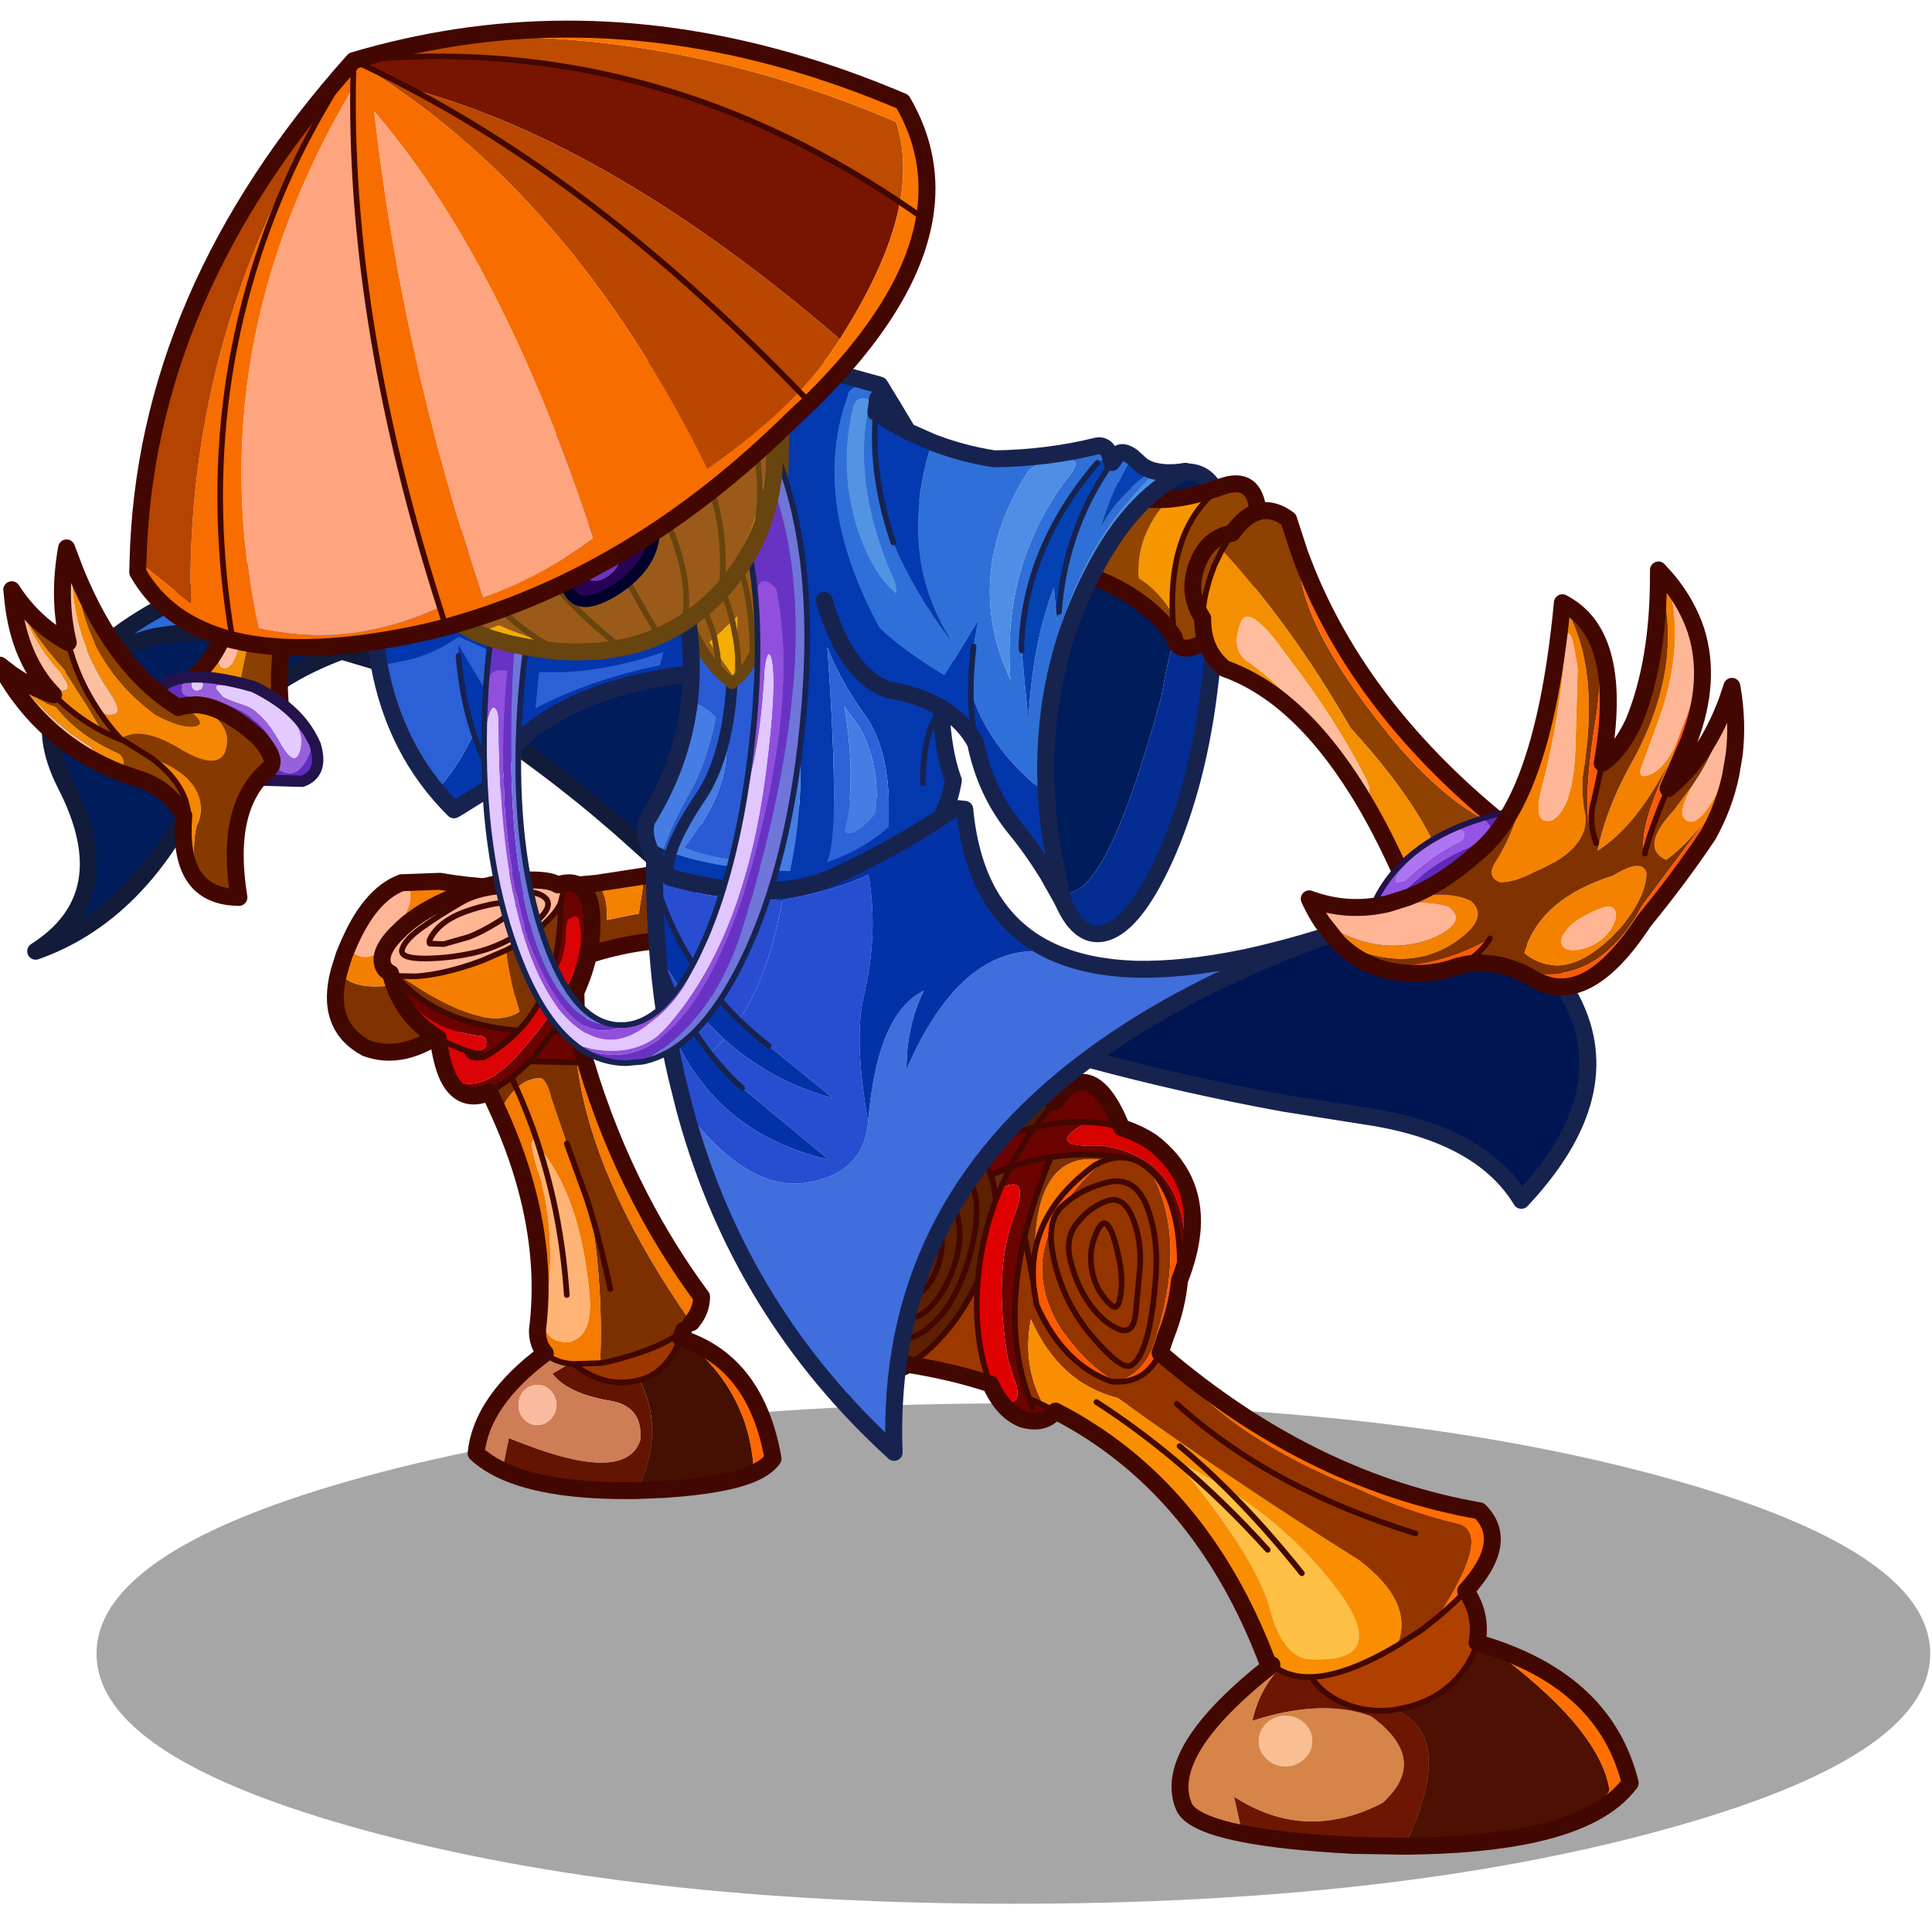 <svg xmlns:ffdec="https://www.free-decompiler.com/flash" xmlns:xlink="http://www.w3.org/1999/xlink" ffdec:objectType="frame" height="90" width="90" xmlns="http://www.w3.org/2000/svg"><use ffdec:characterId="29" height="90" transform="translate(-9.75)" width="99.75" xlink:href="#a"/><defs><g id="a" transform="translate(9.75)"><use ffdec:characterId="5" height="90" width="90" xlink:href="#b"/><use ffdec:characterId="28" height="193.7" transform="matrix(.457 0 0 .457 -9.761 .184)" width="218.25" xlink:href="#c"/></g><g id="c" transform="translate(21.35 2.55)"><use ffdec:characterId="6" height="88.55" transform="translate(9.85 140.1) scale(.576)" width="324.5" xlink:href="#d"/><use ffdec:characterId="7" height="77.15" transform="translate(2.785 50.435) scale(.576)" width="129.25" xlink:href="#e"/><use ffdec:characterId="8" height="36" transform="translate(33.335 84.435) scale(.576)" width="65.8" xlink:href="#f"/><use ffdec:characterId="9" height="111.05" transform="translate(38.085 85.885) scale(.576)" width="72.2" xlink:href="#g"/><use ffdec:characterId="10" height="141.35" transform="translate(84.935 104.685) scale(.576)" width="142.55" xlink:href="#h"/><use ffdec:characterId="11" height="117.4" transform="translate(65.835 78.335) scale(.576)" width="168.25" xlink:href="#i"/><use ffdec:characterId="12" height="64.85" transform="translate(-.865 52.035) scale(.576)" width="58.75" xlink:href="#j"/><use ffdec:characterId="13" height="52.3" transform="translate(37.185 50.335) scale(.576)" width="63.4" xlink:href="#k"/><use ffdec:characterId="14" height="96" transform="translate(64.935 33.435) scale(.576)" width="57.5" xlink:href="#l"/><use ffdec:characterId="15" height="104.45" transform="translate(79.785 32.935) scale(.576)" width="85.65" xlink:href="#m"/><use ffdec:characterId="16" height="125.25" transform="translate(49.062 33.562) scale(.576)" width="58.2" xlink:href="#n"/><use ffdec:characterId="17" height="87.3" transform="translate(120.735 48.235) scale(.576)" width="99.05" xlink:href="#o"/><use ffdec:characterId="18" height="56.75" transform="translate(42.935 31.685) scale(.576)" width="64.05" xlink:href="#p"/><use ffdec:characterId="19" height="112.5" transform="translate(13.185 -.865) scale(.576)" width="142.65" xlink:href="#q"/></g><g id="e"><path d="M67.4 1.35 93.65 0q18 5.3 32.6 25.1L110.2 58.35l-6.7-6q-6.7-5.85-13.45-10.9-11.65-8.8-23.5-15.4l.85-24.7m-13.25 19.7Q36.25 27.7 30.9 40.8 20.15 67.05 0 74.15q15.3-9.75 5.45-29.2-4.7-9.05-1.7-15.45l.15-.3q1.15-2.35 3.35-4.35 4.4-3.95 13.85-6.4 12.05-2.05 27.45 1.25l5.6 1.35" fill="#001c5b" fill-rule="evenodd" transform="translate(1.5 1.5)"/><path d="m67.4 1.35-.85 24.7q-2.75-1.55-5.5-2.95l-6.9-2.05-5.6-1.35q-15.4-3.3-27.45-1.25-9.45 2.45-13.85 6.4Q24.1 5.75 67.4 1.35" fill="#2c6adb" fill-rule="evenodd" transform="translate(1.5 1.5)"/><path d="M68.05 27.55q11.85 6.6 23.5 15.4Q98.3 48 105 53.85l6.7 6 16.05-33.25q-14.6-19.8-32.6-25.1L68.9 2.85q-43.3 4.4-60.15 23.5-2.2 2-3.35 4.35l-.15.3q-3 6.4 1.7 15.45Q16.8 65.9 1.5 75.65q20.15-7.1 30.9-33.35 5.35-13.1 23.25-19.75l-5.6-1.35q-15.4-3.3-27.45-1.25-9.45 2.45-13.85 6.4m59.3 1.2Q65.3 26 62.55 24.6l-6.9-2.05" fill="none" stroke="#121b3a" stroke-linecap="round" stroke-linejoin="round" stroke-width="3"/></g><g id="f"><path d="M54.7 1.8 62.8 0l-1.15 13.1q-19.3-.3-42.15 16-7.5 5.6-14.1 3.15-7.3-4-4.75-13.55 3.2 5.3 19.45.05 16.15-5.9 17.95-14.9l8.15-.75Q48.3 5 48 9.6l5.7-1.15 1-6.65" fill="#803201" fill-rule="evenodd" transform="translate(1.5 1.5)"/><path d="m46.2 3.1 8.5-1.3-1 6.65L48 9.6q.3-4.6-1.8-6.5" fill="#f48100" fill-rule="evenodd" transform="translate(1.5 1.5)"/><path d="m.65 18.7.9-2.9.55-1.3q4.1 4.2 8.25-2.4 5.1-7.6 1.35-9.1l6.8-.25q9.2 1.6 19.55 1.1-1.8 9-17.95 14.9Q3.85 24 .65 18.7" fill="#f38000" fill-rule="evenodd" transform="translate(1.5 1.5)"/><path d="M2.1 14.5Q5.95 5.2 11.7 3q3.75 1.5-1.35 9.1-4.15 6.6-8.25 2.4" fill="#ffb696" fill-rule="evenodd" transform="translate(1.5 1.5)"/><path d="m56.2 3.3 8.1-1.8-1.15 13.1q-19.3-.3-42.15 16-7.5 5.6-14.1 3.15-7.3-4-4.75-13.55l.9-2.9.55-1.3q3.85-9.3 9.6-11.5l6.8-.25q9.2 1.6 19.55 1.1l8.15-.75 8.5-1.3z" fill="none" stroke="#430701" stroke-linecap="round" stroke-linejoin="round" stroke-width="3"/></g><g id="g"><path d="M31.1.85q5.3-1.75 6 5 .5 6.8-2.8 14-1.6 3.45-4.05 7l4.2-.2.05.2 1.55 5.45H34.5l-8.2-.2 3.95-5.25-3.95 5.25h-.15l-3.2 2.9-3.9 2.55q-5 2.2-7.4-2.75 5.9 4.1 13.45-5.05 11.65-13.4 9.8-22.15-.15-1.9-1.7-.7-.6-.35-.7 4.05-.65 4.6-2.65 5.95 1.8-5.55 1.75-12.8l.4-1.65q0-1-.9-1.6m-6.95 25.8q-2.5 2.55-5.75 4.5l-.4.2q-2.65.45-3-1.1-2.65-.9-4.8-2.15 4 1.9 6.8 2.05.9-.1 1.3-.55.5-1.6-.55-1.95Q6 26.4 2.85 17.45q7.2 8 21.3 9.2m-5.75 4.5-3.4-.9 3.4.9" fill="#6b0300" fill-rule="evenodd" transform="translate(1.5 1.5)"/><path d="M11.65 34.8q-1.15-2.5-1.7-6.8Q3.4 24.1 1.5 16.5l.8.3.55.65Q6 26.4 17.75 27.65q1.05.35.55 1.95-.4.45-1.3.55-2.8-.15-6.8-2.05 2.15 1.25 4.8 2.15.35 1.55 3 1.1l.4-.2q3.25-1.95 5.75-4.5 3.8-4 5.7-9.75 2-1.35 2.65-5.95.1-4.4.7-4.05 1.55-1.2 1.7.7 1.85 8.75-9.8 22.15-7.55 9.15-13.45 5.05M9.95 28l.25.1-.25-.1" fill="#db0306" fill-rule="evenodd" transform="translate(1.5 1.5)"/><path d="m3.2 17 2.8.05q5.2-.35 11.75-2.8L22 12.4q.6 5.25 2.35 10.9Q18.2 27.45 3.2 17" fill="#f57e00" fill-rule="evenodd" transform="translate(1.5 1.5)"/><path d="m2.3 16.8.9.2q15 10.45 21.15 6.3Q22.6 17.65 22 12.4q3.6-1.8 6.05-4.05Q30.75 6 31.6 4.1q.05 7.25-1.75 12.8-1.9 5.75-5.7 9.75-14.1-1.2-21.3-9.2l-.55-.65" fill="#7d3401" fill-rule="evenodd" transform="translate(1.5 1.5)"/><path d="M1.5 16.5Q.35 15.95.1 14.85q-.65-2.5 3.15-6.05Q7 5.15 13.6 2.65 20.25.1 26.1 0q3.6-.05 5 .85.9.6.9 1.6l-.4 1.65q-.85 1.9-3.55 4.25Q25.6 10.6 22 12.4l-4.25 1.85Q11.2 16.7 6 17.05L3.2 17l-.9-.2-.8-.3M14 4q-3.65 2.1-6.7 4.25-3.1 2.15-3.7 3.9-.7 1.75 4.05 1.75 4.65-.05 9.2-1.15 4.55-1.15 8.9-4.2 4.35-3.1 3.5-4.9-.95-1.8-6.25-1.7Q17.6 1.9 14 4q3.6-2.1 9-2.05 5.3-.1 6.25 1.7.85 1.8-3.5 4.9-4.35 3.05-8.9 4.2-4.55 1.1-9.2 1.15-4.75 0-4.05-1.75.6-1.75 3.7-3.9Q10.35 6.1 14 4m9.15.4q-.85-.7-4-.05-3.25.7-5.75 1.8-2.5 1.15-3.9 2.8-1.4 1.7-1.05 2.3l2.45.1 4.4-1.25q2.3-.85 5.5-2.85 3.15-2.1 2.35-2.85.8.75-2.35 2.85-3.2 2-5.5 2.85l-4.4 1.25-2.45-.1q-.35-.6 1.05-2.3 1.4-1.65 3.9-2.8 2.5-1.1 5.75-1.8 3.15-.65 4 .05" fill="#ffb695" fill-rule="evenodd" transform="translate(1.5 1.5)"/><path d="m34.3 19.85.2 6.8h-.05l-4.2.2q2.45-3.55 4.05-7m20.45 58.5-1.4 1.35q-4.1 3.35-13.5 5.6l-1.25.2q.6-13.2-1.7-27l-.7-2.2-3.5-9.65-2.75-8.05q-.8-3.3-1.95-3.55-2.3.05-4.2 1.8L22.95 35l.85 1.85q-1.65 1.5-3.05 4.4l-1.7-3.7 3.9-2.55 3.2-2.9h.15l8.2.2q1.4 11.3 7.3 24 4.9 10.55 12.95 22.05M40.4 72.4q-1.45-7.05-3.5-13.9 2.05 6.85 3.5 13.9" fill="#7c3000" fill-rule="evenodd" transform="translate(1.5 1.5)"/><path d="M36.05 32.3q3.8 12.7 9.65 24 4.75 9.2 10.85 17.45 0 2.5-1.8 4.6Q46.7 66.85 41.8 56.3q-5.9-12.7-7.3-24h1.55M28.9 83.75q-1.4-1.5-1.4-4.05 1.45-11.3-1.5-23.4-1.8-7.4-5.25-15.05 1.4-2.9 3.05-4.4 1.9-1.75 4.2-1.8 1.15.25 1.95 3.55l2.75 8.05 3.5 9.65.7 2.2q2.3 13.8 1.7 27l-4.7.15-.75-.05q-2.85-.4-4.25-1.85M27.8 47.3l-.35-1.1q-2.15-1.25.75 7l.65 3.1q1.8 9.85.1 20.45-.9 5.05 4.05 5.05 4.25-.9 3.75-8.05-.9-10.2-3.75-17.45-2.1-5.3-5.2-9m-4-10.45q2.05 4.55 3.65 9.35-1.6-4.8-3.65-9.35" fill="#f47a00" fill-rule="evenodd" transform="translate(1.5 1.5)"/><path d="m27.45 46.2.35 1.1q3.1 3.7 5.2 9 2.85 7.25 3.75 17.45.5 7.15-3.75 8.05-4.95 0-4.05-5.05 1.7-10.6-.1-20.45l-.65-3.1q-2.9-8.25-.75-7m5.25 27.25q-.6-8.9-2.45-17.15-1.05-4.6-2.45-9 1.4 4.4 2.45 9 1.85 8.25 2.45 17.15" fill="#ffb375" fill-rule="evenodd" transform="translate(1.5 1.5)"/><path d="m53.35 79.7-.5 1.4q-2.45 6.2-7.3 7.4l-.2.05q-6.1 1.45-11.45-2.9l4.7-.15 1.25-.2q9.4-2.25 13.5-5.6" fill="#9c3700" fill-rule="evenodd" transform="translate(1.5 1.5)"/><path d="m52.85 81.1.5.15q11.8 9.1 12.45 23.7-4.95 2.2-15.9 2.9l-4.7.2q5-10.75.35-19.55 4.85-1.2 7.3-7.4" fill="#451002" fill-rule="evenodd" transform="translate(1.5 1.5)"/><path d="M53.35 81.25q12.9 4.35 15.85 21.15-1 1.45-3.4 2.55-.65-14.6-12.45-23.7" fill="#fd6801" fill-rule="evenodd" transform="translate(1.5 1.5)"/><path d="M45.2 108.05q-15.75.25-23.9-3.55l1.15-5.75q20.75 8.6 23.3.25.35-5.65-4.9-6.75-8.05-1.3-10.7-4.9l3-1.75.75.05q5.35 4.35 11.45 2.9l.2-.05q4.65 8.8-.35 19.55" fill="#631501" fill-rule="evenodd" transform="translate(1.5 1.5)"/><path d="M21.3 104.5q-2.75-1.3-4.65-3.05.95-9.3 12.25-17.7 1.4 1.45 4.25 1.85l-3 1.75q2.65 3.6 10.7 4.9 5.25 1.1 4.9 6.75-2.55 8.35-23.3-.25l-1.15 5.75m6.2-8.05q1.4 0 2.35-1.05 1-1.05 1-2.5t-1-2.5q-.95-1.05-2.35-1.05-1.4 0-2.4 1.05-.95 1.05-.95 2.5t.95 2.5q1 1.05 2.4 1.05" fill="#cf7d57" fill-rule="evenodd" transform="translate(1.5 1.5)"/><path d="M27.5 96.45q-1.4 0-2.4-1.05-.95-1.05-.95-2.5t.95-2.5q1-1.05 2.4-1.05t2.35 1.05q1 1.05 1 2.5t-1 2.5q-.95 1.05-2.35 1.05" fill="#faba9e" fill-rule="evenodd" transform="translate(1.5 1.5)"/><path d="m54.75 78.35-1.4 1.35q-4.1 3.35-13.5 5.6l-1.25.2-4.7.15-.75-.05q-2.85-.4-4.25-1.85m23.95-2.65.5.15M1.5 16.5l.8.3.9.2 2.8.05q5.2-.35 11.75-2.8L22 12.4q3.6-1.8 6.05-4.05Q30.75 6 31.6 4.1l.4-1.65q0-1-.9-1.6M23.15 4.4q.8.75-2.35 2.85-3.2 2-5.5 2.85l-4.4 1.25-2.45-.1q-.35-.6 1.05-2.3 1.4-1.65 3.9-2.8 2.5-1.1 5.75-1.8 3.15-.65 4 .05M14 4q3.6-2.1 9-2.05 5.3-.1 6.25 1.7.85 1.8-3.5 4.9-4.35 3.05-8.9 4.2-4.55 1.1-9.2 1.15-4.75 0-4.05-1.75.6-1.75 3.7-3.9Q10.35 6.1 14 4m17.6.1q.05 7.25-1.75 12.8-1.9 5.75-5.7 9.75-2.5 2.55-5.75 4.5l-.4.2q-2.65.45-3-1.1-2.65-.9-4.8-2.15l-.25-.1m16.35 4.1 8.2.2h1.55m-5.8-5.45L26.3 32.1h-.15l-3.2 2.9.85 1.85q2.05 4.55 3.65 9.35l.35 1.1q1.4 4.4 2.45 9 1.85 8.25 2.45 17.15m0-26.8 3.5 9.65.7 2.2q2.05 6.85 3.5 13.9m-5.95-45.75-4.2.2q2.45-3.55 4.05-7M15 30.25l3.4.9m.65 6.4 3.9-2.55m22.6 53.5q4.85-1.2 7.3-7.4m-7.3 7.4-.2.05q-6.1 1.45-11.45-2.9M2.3 16.8l.55.65q7.2 8 21.3 9.2" fill="none" stroke="#430701" stroke-linecap="round" stroke-linejoin="round" transform="translate(1.5 1.5)"/><path d="M3 18q-1.15-.55-1.4-1.65-.65-2.5 3.15-6.05Q8.5 6.65 15.1 4.15 21.75 1.6 27.6 1.5q3.6-.05 5 .85 5.3-1.75 6 5 .5 6.8-2.8 14l.2 6.8v.2l1.55 5.45q3.8 12.7 9.65 24 4.75 9.2 10.85 17.45 0 2.5-1.8 4.6m-1.4 1.35-.5 1.4m.5.15q12.9 4.35 15.85 21.15-1 1.45-3.4 2.55-4.95 2.2-15.9 2.9l-4.7.2q-15.75.25-23.9-3.55-2.75-1.3-4.65-3.05.95-9.3 12.25-17.7-1.4-1.5-1.4-4.05 1.45-11.3-1.5-23.4-1.8-7.4-5.25-15.05l-1.7-3.7q-5 2.2-7.4-2.75-1.15-2.5-1.7-6.8Q4.9 25.6 3 18m33 10.35-.05-.2" fill="none" stroke="#430701" stroke-linecap="round" stroke-linejoin="round" stroke-width="3"/></g><g id="h"><path d="M13.1 18.35q3.85-3.05 7.4-3.05l1.45.15q3.1.6 4.45 4.15l.45 1.4.45 2.95q-2.6 6.9-3.2 14.35-2.7 5.95-6.95 10.45-2.75 2.9-5.35 4.35-2.6 1.4-5.05 1.4-4.85 0-6.25-5.75Q-.95 43 1.9 34.9q2.8-8.1 8.3-13.9l2.9-2.65m4.55 11.75q-.3-2.05-1.5-2.4-1.15-.3-2.5 1.3-1.35 1.7-2.05 4.35-.75 2.65-.35 4.7.35 2.1 1.5 2.4 1.2.35 2.5-1.3t2.05-4.3q.7-2.65.35-4.75.35 2.1-.35 4.75-.75 2.65-2.05 4.3-1.3 1.65-2.5 1.3-1.15-.3-1.5-2.4-.4-2.05.35-4.7.7-2.65 2.05-4.35 1.35-1.6 2.5-1.3 1.2.35 1.5 2.4m3.15-1.65q-.4-3.35-2.6-4.35-2.2-1-4.7 1.6-2.45 2.55-3.8 7.2-1.3 4.6-.85 7.95.4 3.3 2.5 3.9 2.1.55 4.55-2 2.45-2.6 3.9-6.8 1.45-4.15 1-7.5.45 3.35-1 7.5-1.45 4.2-3.9 6.8-2.45 2.55-4.55 2-2.1-.6-2.5-3.9-.45-3.35.85-7.95 1.35-4.65 3.8-7.2 2.5-2.6 4.7-1.6t2.6 4.35m3.05-3.9q-.4-4.7-3.5-5-3.1-.35-6.8 3.1-3.8 3.45-5.95 8.9-2.2 5.4-1.8 10.5.5 5.1 3.5 6.25 3.05 1.15 6.75-2.3 3.8-3.45 6-10.1 2.15-6.7 1.8-11.35.35 4.65-1.8 11.35-2.2 6.65-6 10.1-3.7 3.45-6.75 2.3-3-1.15-3.5-6.25-.4-5.1 1.8-10.5 2.15-5.45 5.95-8.9 3.7-3.45 6.8-3.1 3.1.3 3.5 5" fill="#5d2001" fill-rule="evenodd" transform="translate(1.5 1.5)"/><path d="M37.25 28.45q.85-1.85 2.1-3.65 3-2.75 7.6-3.9 4.9-1.25 7.05 4.2 2.1 5.4 1.6 12.4t-1.65 11.05q-1.2 4-2.8 4.75-1.7.75-6.55-4.85-4.95-5.65-6.8-13-1.1-4.25-.55-7-.55 2.75.55 7 1.85 7.35 6.8 13 4.85 5.6 6.55 4.85 1.6-.75 2.8-4.75Q55.1 44.5 55.6 37.5q.5-7-1.6-12.4-2.15-5.45-7.05-4.2-4.6 1.15-7.6 3.9 2.55-3.8 6.8-7.6l.45-.2q1.75-.65 3.4-.5 2.35.2 4.45 2.05 7.25 12.4.5 31.85-2.1 4.8-6.5 5.75-5.3-3-9.85-9.65-5.5-9.05-1.35-18.05m-3.3 10.25v.35l.55 3.5Q39.15 53 47.65 56.1q6.05.65 8.7-5.05l2.2 1.85Q68.6 66 91.35 75.1q9.1 4.15 17.65 6.15 6.3 1.55-3.55 16.6l-2.7 2.15-4.45 2.85q3.2-7.55-6.7-15.1-22.45-14.1-42.7-28.7Q38.45 56.4 33.5 45.1q-1.6 8.25 2.3 15.25-1.3-.65-2.6-1.2-4.65-12.55-.8-28.75l1.55 8.3m6.65-3.55q1.15 4.3 3.4 7.4 2.25 3.05 4.9 4.25 2.6 1.15 3.1-2.4l.8-8.5q.3-4.95-1.35-8.85-1.65-3.95-4.6-2.85-3 1.1-5.2 3.9-2.25 2.75-1.05 7.05-1.2-4.3 1.05-7.05 2.2-2.8 5.2-3.9 2.95-1.1 4.6 2.85 1.65 3.9 1.35 8.85l-.8 8.5q-.5 3.55-3.1 2.4-2.65-1.2-4.9-4.25-2.25-3.1-3.4-7.4m7.1-5.65q-.65-1.5-1.35-1.4-.7.15-1.6 2.55-.9 2.35-.55 5.15.4 2.8 1.6 4.55 1.1 1.7 2.2 2.45 1 .7 1.4-2.15.4-2.9-.3-6.25t-1.4-4.9q.7 1.55 1.4 4.9.7 3.35.3 6.25Q49 43.5 48 42.8q-1.1-.75-2.2-2.45-1.2-1.75-1.6-4.55-.35-2.8.55-5.15.9-2.4 1.6-2.55.7-.1 1.35 1.4M101.55 83Q75.7 74.95 59.3 60.05 75.7 74.95 101.55 83" fill="#943500" fill-rule="evenodd" transform="translate(1.5 1.5)"/><path d="m37.85 61.35-2.05-1q-3.9-7-2.3-15.25 4.95 11.3 15.4 13.95 20.25 14.6 42.7 28.7 9.9 7.55 6.7 15.1-9.1 5.4-15.2 5.55-3.35.1-5.8-1.35l-1.15-.8-.95-.9q-11.85-30.9-37.35-44M59.1 70.1Q72.4 86 75.5 95.35q2.4 10 7.8 9.95 12.85.5 5.75-10.55Q80.8 82.95 67.9 74.9q-4.2-2.6-8.8-4.8-6.8-5.7-14-10.35 7.2 4.65 14 10.35m.7-2.55q4.05 3.35 8.1 7.35-4.05-4-8.1-7.35" fill="#f98e00" fill-rule="evenodd" transform="translate(1.5 1.5)"/><path d="M58.55 52.9Q84 73.95 112.9 79q5.5 5.5-2.45 14.15-2.05 2.25-5 4.7 9.85-15.05 3.55-16.6-8.55-2-17.65-6.15Q68.6 66 58.55 52.9" fill="#ff6e02" fill-rule="evenodd" transform="translate(1.5 1.5)"/><path d="M110.45 93.15q1.25 1.7 1.85 3.85.7 2.7.15 5.3-.6 2.45-2.3 4.8-3.5 4.9-9.8 6.6l-2.45.5q-5 .7-9.4-1.3-3.6-1.65-5.4-4.5 6.1-.15 15.2-5.55l4.45-2.85 2.7-2.15q2.95-2.45 5-4.7" fill="#b04000" fill-rule="evenodd" transform="translate(1.5 1.5)"/><path d="m112.45 102.3 1.85.6q19.65 14.25 21.55 25.3.25 2.3-13.15 7.95-9.3 2.1-23.1 2.2 9.4-19.5-1.7-24.15l2.45-.5q6.3-1.7 9.8-6.6 1.7-2.35 2.3-4.8" fill="#4e1003" fill-rule="evenodd" transform="translate(1.5 1.5)"/><path d="m99.6 138.35-9.15-.15q-12.3-.65-19.55-2.1l-1.45-6.5q12.6 8.15 26.25 1.1 8.5-7.65-2-15.35-8.65-3.2-21 .8 1.1-5.15 4.6-9.1 2.45 1.45 5.8 1.35 1.8 2.85 5.4 4.5 4.4 2 9.4 1.3 11.1 4.65 1.7 24.15" fill="#6d1602" fill-rule="evenodd" transform="translate(1.5 1.5)"/><path d="M70.9 136.1q-9.3-1.85-10.4-4.95-3.8-9.65 15.65-24.9l1.15.8q-3.5 3.95-4.6 9.1 12.35-4 21-.8 10.5 7.7 2 15.35-13.65 7.05-26.25-1.1l1.45 6.5m7.65-20.85q-1.95 0-3.35 1.3-1.4 1.35-1.4 3.2t1.4 3.15q1.4 1.35 3.35 1.35 1.95 0 3.35-1.35 1.4-1.3 1.4-3.15 0-1.85-1.4-3.2-1.4-1.3-3.35-1.3" fill="#d68448" fill-rule="evenodd" transform="translate(1.5 1.5)"/><path d="M114.3 102.9q20.9 6.65 25.25 24.25-4.6 6.25-16.85 9 13.4-5.65 13.15-7.95-1.9-11.05-21.55-25.3" fill="#ff6f04" fill-rule="evenodd" transform="translate(1.5 1.5)"/><path d="M78.55 115.25q1.95 0 3.35 1.3 1.4 1.35 1.4 3.2t-1.4 3.15q-1.4 1.35-3.35 1.35-1.95 0-3.35-1.35-1.4-1.3-1.4-3.15 0-1.85 1.4-3.2 1.4-1.3 3.35-1.3" fill="#f9be92" fill-rule="evenodd" transform="translate(1.5 1.5)"/><path d="M59.1 70.1q8.45 7.1 16.3 15.8-7.85-8.7-16.3-15.8 4.6 2.2 8.8 4.8 12.9 8.05 21.15 19.85 7.1 11.05-5.75 10.55-5.4.05-7.8-9.95Q72.4 86 59.1 70.1m22.35 19.95Q74.7 81.6 67.9 74.9q6.8 6.7 13.55 15.15" fill="#ffbf44" fill-rule="evenodd" transform="translate(1.5 1.5)"/><path d="M39.35 24.8q-1.25 1.8-2.1 3.65-4.15 9 1.35 18.05 4.55 6.65 9.85 9.65 4.4-.95 6.5-5.75 6.75-19.45-.5-31.85l.9.85q5.05 5.85 4.45 18.8-.45 4.9-2.45 9.9l-.95 2.8-.05.15q-2.65 5.7-8.7 5.05-8.5-3.1-13.15-13.55l-.55-3.5v-.35q-.2-2.7.2-5.25 1.5-8.95 10.7-15.65.65-.35 1.3-.6-4.25 3.8-6.8 7.6l-.35.3q-1.35 1.25-1.75 3.35.4-2.1 1.75-3.35l.35-.3" fill="#fd5900" fill-rule="evenodd" transform="translate(1.5 1.5)"/><path d="M46.15 17.2q-.65.25-1.3.6-9.2 6.7-10.7 15.65Q34.35 14.7 46.6 17l-.45.2" fill="#f77900" fill-rule="evenodd" transform="translate(1.5 1.5)"/><path d="M43.5 10.2q3.2.1 6.05 1 2.9.9 5.4 2.55 7.7 5.95 7.1 15.3-1 3.05-1.35.95-1.4-13.65-14.5-15.6-11.1.4-2.7-4.2" fill="#d80200" fill-rule="evenodd" transform="translate(1.5 1.5)"/><path d="M21.95 15.45q6.55-3.05 12.2-4.3l3.5-4.5 2.3-2.6Q45.3.5 49.55 11.2q-2.85-.9-6.05-1-4.35-.2-9.35.95-2.45 3.4-4.3 7.05 1.85-3.65 4.3-7.05 5-1.15 9.35-.95-8.4 4.6 2.7 4.2Q59.3 16.35 60.7 30q.35 2.1 1.35-.95-.3 4.2-2.25 9.15.6-12.95-4.45-18.8l-.9-.85Q52.35 16.7 50 16.5q-6.75-1-12.95-.1-3.05 7.3-4.65 14-3.85 16.2.8 28.75 1.3.55 2.6 1.2l2.05 1q-2.1 2.55-5.9 1.4-2.1-.9-3.6-2.8 4.2.45 2.1-4.45L29.4 52q-2.6-15.3 1.05-24.9 3.05-7.9-2.35-5.15l1.75-3.75-3.45 1.4q-1.35-3.55-4.45-4.15m11.9 45.4-.65-1.7.65 1.7m3.2-44.45q-3.7.55-7.2 1.8 3.5-1.25 7.2-1.8" fill="#6b0300" fill-rule="evenodd" transform="translate(1.5 1.5)"/><path d="M34.15 33.45q-.4 2.55-.2 5.25l-1.55-8.3q1.6-6.7 4.65-14 6.2-.9 12.95.1-1.65-.15-3.4.5-12.25-2.3-12.45 16.45" fill="#7e2f04" fill-rule="evenodd" transform="translate(1.5 1.5)"/><path d="m26.4 19.6 3.45-1.4-1.75 3.75-.8 2-.45-2.95-.45-1.4" fill="#6d2606" fill-rule="evenodd" transform="translate(1.5 1.5)"/><path d="M28.1 21.95q5.4-2.75 2.35 5.15Q26.8 36.7 29.4 52l1.05 3.5q2.1 4.9-2.1 4.45-1.15-1.45-2-3.4-1.9-4.4-2.4-11.65-.1-3.35.15-6.6.6-7.45 3.2-14.35l.8-2" fill="#df0002" fill-rule="evenodd" transform="translate(1.5 1.5)"/><path d="M24.1 38.3q-.25 3.25-.15 6.6.5 7.25 2.4 11.65-6.9-2.25-14.55-3.45 2.6-1.45 5.35-4.35 4.25-4.5 6.95-10.45" fill="#9d3800" fill-rule="evenodd" transform="translate(1.5 1.5)"/><path d="m37.65 6.65-3.5 4.5q-5.65 1.25-12.2 4.3l-1.45-.15q-3.55 0-7.4 3.05L25.25 0l12.4 6.65" fill="#4c1f02" fill-rule="evenodd" transform="translate(1.5 1.5)"/><path d="M21.95 15.45q6.55-3.05 12.2-4.3l3.5-4.5M13.1 18.35q3.85-3.05 7.4-3.05l1.45.15q3.1.6 4.45 4.15l3.45-1.4q1.85-3.65 4.3-7.05 5-1.15 9.35-.95 3.2.1 6.05 1m-25.7 13.35q.35 4.65-1.8 11.35-2.2 6.65-6 10.1-3.7 3.45-6.75 2.3-3-1.15-3.5-6.25-.4-5.1 1.8-10.5 2.15-5.45 5.95-8.9 3.7-3.45 6.8-3.1 3.1.3 3.5 5m-3.05 3.9q.45 3.35-1 7.5-1.45 4.2-3.9 6.8-2.45 2.55-4.55 2-2.1-.6-2.5-3.9-.45-3.35.85-7.95 1.35-4.65 3.8-7.2 2.5-2.6 4.7-1.6t2.6 4.35m-3.15 1.65q.35 2.1-.35 4.75-.75 2.65-2.05 4.3-1.3 1.65-2.5 1.3-1.15-.3-1.5-2.4-.4-2.05.35-4.7.7-2.65 2.05-4.35 1.35-1.6 2.5-1.3 1.2.35 1.5 2.4m19.6-1.65q-.55 2.75.55 7 1.85 7.35 6.8 13 4.85 5.6 6.55 4.85 1.6-.75 2.8-4.75Q55.1 44.5 55.6 37.5q.5-7-1.6-12.4-2.15-5.45-7.05-4.2-4.6 1.15-7.6 3.9l-.35.3q-1.35 1.25-1.75 3.35m8.9-11.25q-.65.25-1.3.6-9.2 6.7-10.7 15.65-.4 2.55-.2 5.25v.35l.55 3.5Q39.15 53 47.65 56.1q6.05.65 8.7-5.05M59.8 38.2q.6-12.95-4.45-18.8l-.9-.85Q52.35 16.7 50 16.5q-6.75-1-12.95-.1-3.7.55-7.2 1.8l-1.75 3.75-.8 2q-2.6 6.9-3.2 14.35-.25 3.25-.15 6.6.5 7.25 2.4 11.65m11.5 4.8-2.05-1q-1.3-.65-2.6-1.2l.65 1.7M26.4 19.6l.45 1.4.45 2.95m13.3 11.2q-1.2-4.3 1.05-7.05 2.2-2.8 5.2-3.9 2.95-1.1 4.6 2.85 1.65 3.9 1.35 8.85l-.8 8.5q-.5 3.55-3.1 2.4-2.65-1.2-4.9-4.25-2.25-3.1-3.4-7.4m-8.2-4.75 1.55 8.3m-1.55-8.3q1.6-6.7 4.65-14m9.1.8.45-.2q1.75-.65 3.4-.5m-2.3 13q.7 1.55 1.4 4.9.7 3.35.3 6.25Q49 43.5 48 42.8q-1.1-.75-2.2-2.45-1.2-1.75-1.6-4.55-.35-2.8.55-5.15.9-2.4 1.6-2.55.7-.1 1.35 1.4m28.45 76.75-.95-.9M67.9 74.9q6.8 6.7 13.55 15.15M75.4 85.9q-7.85-8.7-16.3-15.8-6.8-5.7-14-10.35M67.9 74.9q-4.05-4-8.1-7.35m38.5 35.3 4.45-2.85 2.7-2.15q2.95-2.45 5-4.7M24.1 38.3q-2.7 5.95-6.95 10.45-2.75 2.9-5.35 4.35m65.5 53.95q2.45 1.45 5.8 1.35 6.1-.15 15.2-5.55m-22.15 3.4 1.15.8m-44.1-47.9q-4.65-12.55-.8-28.75m80.05 71.9q-.6 2.45-2.3 4.8-3.5 4.9-9.8 6.6l-2.45.5q-5 .7-9.4-1.3-3.6-1.65-5.4-4.5M59.3 60.05Q75.7 74.95 101.55 83" fill="none" stroke="#430701" stroke-linecap="round" stroke-linejoin="round" transform="translate(1.5 1.5)"/><path d="M39.15 8.15 26.75 1.5 14.6 19.85l-2.9 2.65q-5.5 5.8-8.3 13.9Q.55 44.5 2 50.25 3.4 56 8.25 56q2.45 0 5.05-1.4 7.65 1.2 14.55 3.45.85 1.95 2 3.4 1.5 1.9 3.6 2.8 3.8 1.15 5.9-1.4 25.5 13.1 37.35 44M51.05 12.7Q46.8 2 41.45 5.55l-2.3 2.6m18.7 44.4.05-.15.95-2.8q2-5 2.45-9.9 1.95-4.95 2.25-9.15.6-9.35-7.1-15.3-2.5-1.65-5.4-2.55m6.8 39.85 2.2 1.85Q85.5 75.45 114.4 80.5q5.5 5.5-2.45 14.15 1.25 1.7 1.85 3.85.7 2.7.15 5.3l1.85.6q20.9 6.65 25.25 24.25-4.6 6.25-16.85 9-9.3 2.1-23.1 2.2l-9.15-.15q-12.3-.65-19.55-2.1-9.3-1.85-10.4-4.95-3.8-9.65 15.65-24.9" fill="none" stroke="#430701" stroke-linecap="round" stroke-linejoin="round" stroke-width="3"/></g><g id="i"><path d="M118.85 23.05q31.75-5.8 42.85 10.1l.7 1.25q8.6 16.7-8.95 35.4-6.85-11.3-25.65-14.6l-16.45-2.6Q94.1 49.45 76.8 44.8q16.85-12.65 42.05-21.75" fill="#001652" fill-rule="evenodd" transform="translate(1.5 1.5)"/><path d="M70.75 25.95q6 2.65 14.3 2.95 8.45.2 19.25-2 6.8-1.45 14.55-3.85-25.2 9.1-42.05 21.75-36.05 26.85-34.35 69.6Q15.4 89.75 5.65 54.6l-.25-.9q11.05 14.5 21.35 13 10.3-1.55 11.1-10.8 1.55-19.15 9.85-23.2-3.05 6.2-3.05 13.9 10.1-23.3 26.1-20.65" fill="#406edd" fill-rule="evenodd" transform="translate(1.5 1.5)"/><path d="m5.4 53.7-1.45-5.8q-1.3-5.6-2.15-11.45 1.9 5.5 4.8 9.9 2 3 4.4 5.55 7.7 7.9 19.9 10.7L15.55 49.9l-1.05-.95q-2.45-2.4-4.6-5.1l2.5-2.55q2.45 2.2 5.2 4.05 6.35 4.3 14 6.35l-11.35-9.25-.45-.35q-2.55-2.05-4.8-4.2 5.4-8.15 7.65-21.2 10.25-2 15.25-4.55 1.9 10.55-1.05 22.55-1.4 7.75 1 21.2-.8 9.25-11.1 10.8-10.3 1.5-21.35-13" fill="#274ed1" fill-rule="evenodd" transform="translate(1.5 1.5)"/><path d="M1.8 36.45Q1 31.1.6 25.5.1 19.35.05 12.95 4.35 27.5 15 37.9q2.25 2.15 4.8 4.2l.45.35L31.6 51.7q-7.65-2.05-14-6.35-2.75-1.85-5.2-4.05-6.6-6.05-11.55-15 3.3 10.15 9.05 17.55 2.15 2.7 4.6 5.1l1.05.95L30.9 62.6Q18.7 59.8 11 51.9q-2.4-2.55-4.4-5.55-2.9-4.4-4.8-9.9M.05 11.3V7.1q31.4-9.15 54.9-6.5 1.8 19.15 15.8 25.35-16-2.65-26.1 20.65 0-7.7 3.05-13.9-8.3 4.05-9.85 23.2-2.4-13.45-1-21.2 2.95-12 1.05-22.55-5 2.55-15.25 4.55-20-.2-22.6-5.4m.8 15-.25-.8.25.8" fill="#0332a8" fill-rule="evenodd" transform="translate(1.5 1.5)"/><path d="M.05 12.95V11.3q2.6 5.2 22.6 5.4Q20.4 29.75 15 37.9 4.35 27.5.05 12.95m.8 13.35q4.95 8.95 11.55 15l-2.5 2.55Q4.15 36.45.85 26.3" fill="#284dd1" fill-rule="evenodd" transform="translate(1.5 1.5)"/><path d="M72.25 27.45q6 2.65 14.3 2.95 8.45.2 19.25-2 6.8-1.45 14.55-3.85 31.75-5.8 42.85 10.1l.7 1.25q8.6 16.7-8.95 35.4Q148.1 60 129.3 56.7l-16.45-2.6Q95.6 50.95 78.3 46.3q-36.05 26.85-34.35 69.6Q16.9 91.25 7.15 56.1l-.25-.9-1.45-5.8q-1.3-5.6-2.15-11.45Q2.5 32.6 2.1 27q-.5-6.15-.55-12.55V8.6q31.4-9.15 54.9-6.5 1.8 19.15 15.8 25.35m48.1-2.9q-25.2 9.1-42.05 21.75" fill="none" stroke="#17234f" stroke-linecap="round" stroke-linejoin="round" stroke-width="3"/><path d="m.6 25.5.25.8q3.3 10.15 9.05 17.55 2.15 2.7 4.6 5.1l1.05.95m4.7-7.45-.45-.35q-2.55-2.05-4.8-4.2Q4.35 27.5.05 12.95" fill="none" stroke="#17234f" stroke-linecap="round" stroke-linejoin="round" transform="translate(1.5 1.5)"/></g><g id="j"><path d="m45.65 10.65 3.55 2.1q-1.1 7.8-1 15.5l-6.1-1.8q1.2-7.75 3.55-15.8" fill="#8b3f01" fill-rule="evenodd" transform="translate(1.5 1.5)"/><path d="m43.8 10.85 1.85-.2q-2.35 8.05-3.55 15.8l-9-2.7q5.35-3.55 7.85-12.2-.8 4.05-1.9 7-.85 2.25.4 2.8 1.75.25 2.65-3.1 1-3 1.7-7.4m5.4 1.9 1.25.7q-1.55 8.65-.7 15.25l-1.55-.45q-.1-7.7 1-15.5" fill="#f39001" fill-rule="evenodd" transform="translate(1.5 1.5)"/><path d="m40.95 11.55.1-.4v-.05l2.75-.25q-.7 4.4-1.7 7.4-.9 3.35-2.65 3.1-1.25-.55-.4-2.8 1.1-2.95 1.9-7" fill="#ffbca2" fill-rule="evenodd" transform="translate(1.5 1.5)"/><path d="M42.55 12.65v-.05" fill="none" stroke="#430701" stroke-linecap="round" stroke-linejoin="round" stroke-width="2"/><path d="M51.95 14.95q-1.55 8.65-.7 15.25l-1.55-.45-6.1-1.8-9-2.7q5.35-3.55 7.85-12.2" fill="none" stroke="#430701" stroke-linecap="round" stroke-linejoin="round" stroke-width="3"/><path d="m35.7 23.5-.75-.3q-.45 0-.75.3t-.3.75q0 .45.3.75t.75.3l.75-.3.3-.75-.3-.75m2.7 1.6 1.05 1.25q.65.45 3.9 1.55t6.15 6.35q2.85 5.2 3.7 1.15.8-4.1-4.25-7.4-5.1-3.3-7.2-3.6l-2.95-.15q-.85.1-.4.85m17.1 9.1q-2.15 7.5-6 5.1.2-1.8-.8-4.25-2.9-6.3-12.8-8.5-3.25-.05-3.65-.8-.5-1.8.85-2.85 4.45-.45 11.8 1.65 7.8 3.75 10.6 9.65" fill="#9860db" fill-rule="evenodd" transform="translate(1.5 1.5)"/><path d="M33.1 22.9q-1.35 1.05-.85 2.85.4.75 3.65.8 9.9 2.2 12.8 8.5 1 2.45.8 4.25 3.85 2.4 6-5.1l.3.65q1.55 5.05-2.3 6.45L43.2 41Q24.6 34.2 27 26.75q1.45-3.35 6.1-3.85" fill="#622ec1" fill-rule="evenodd" transform="translate(1.5 1.5)"/><path d="M38.4 25.1q-.45-.75.4-.85l2.95.15q2.1.3 7.2 3.6 5.05 3.3 4.25 7.4-.85 4.05-3.7-1.15-2.9-5.25-6.15-6.35-3.25-1.1-3.9-1.55L38.4 25.1m-2.7-1.6.3.75-.3.75-.75.3q-.45 0-.75-.3t-.3-.75q0-.45.3-.75t.75-.3l.75.3" fill="#e3cbff" fill-rule="evenodd" transform="translate(1.5 1.5)"/><path d="M57 35.7q-2.8-5.9-10.6-9.65-7.35-2.1-11.8-1.65-4.65.5-6.1 3.85-2.4 7.45 16.2 14.25l10.3.3q3.85-1.4 2.3-6.45l-.3-.65z" fill="none" stroke="#23124b" stroke-linecap="round" stroke-linejoin="round" stroke-width="2"/><path d="M21.35 33.8q3.5-2.4 10.25 1.6 6.45 4 8.15.95 2.1-5.15-5.05-8.6 4.75.2 10.85 5.6Q49.3 37.4 47.7 39q-8.05 6.6-5.4 22.85-5.05-.05-7.5-3.1-.95-6 .05-9.7 1-1.8.55-4.5-1.25-4.8-8.55-7.35l-4.95-3.1-.55-.3" fill="#863a00" fill-rule="evenodd" transform="translate(1.5 1.5)"/><path d="m12.8 2.65.75 1.95Q14.8 20 27.5 29.5q4.6 2.5 7.05 2.05 2.4-.5-2.25-3.55l2.35-.25h.05q7.15 3.45 5.05 8.6-1.7 3.05-8.15-.95-6.75-4-10.25-1.6-2.15-2.35-3.8-4.85 1.35.9 2.8.45 1.4-.5-1.15-4.2-6.95-10.5-6.4-22.55M32.55 47.4l.3-2.7q-1.4-4.05-6-7.5 7.3 2.55 8.55 7.35.45 2.7-.55 4.5-1 3.7-.05 9.7-2.9-3.6-2.25-11.35m.85.2q-.1-1.5-.55-2.9.45 1.4.55 2.9" fill="#f68702" fill-rule="evenodd" transform="translate(1.5 1.5)"/><path d="M12.8 2.65q-.55 12.05 6.4 22.55 2.55 3.7 1.15 4.2-1.45.45-2.8-.45-3.9-5.75-5.45-12.2Q10.2 8.9 11.8 0l1 2.65m-8.5 9.5Q6.9 18 10.7 22.1q3.55 4.4-2.25 2.75Q3.05 18.5 2.2 8.3l2.1 3.85M15.35 36.9Q5.65 31.2 0 20.75l1.95 1.5 1.7 2.1.15.2q3.65 4.15 8.85 8.35l3.4 2.25q1.8 1.7-.7 1.75" fill="#fbbf9d" fill-rule="evenodd" transform="translate(1.5 1.5)"/><path d="M8.45 24.85q5.8 1.65 2.25-2.75-3.8-4.1-6.4-9.95 2.95 4.9 7 9.3l4.25 6.65 2.6 4.35Q13.4 29.95 9.5 26l-1.05-1.15m-4.65-.3q3.25 2.75 6.1 3.55 4 5.05 10.7 8.05 2.05.8.9 3.7-3.25-1.3-6.15-2.95 2.5-.05.7-1.75l-3.4-2.25q-5.2-4.2-8.85-8.35" fill="#f48e06" fill-rule="evenodd" transform="translate(1.5 1.5)"/><path d="M17.55 28.95q1.65 2.5 3.8 4.85l.55.3 4.95 3.1q4.6 3.45 6 7.5l-.3 2.7Q30 42.85 25.2 41.1l-3.7-1.25q1.15-2.9-.9-3.7-6.7-3-10.7-8.05-2.85-.8-6.1-3.55l-.15-.2-1.7-2.1q3.7 2.6 7.55 3.75 3.9 3.95 8.65 6.45l-2.6-4.35-4.25-6.65q-4.05-4.4-7-9.3L2.2 8.3l-.1-.9q3.85 6 10 9.35 1.55 6.45 5.45 12.2M32.3 28q4.65 3.05 2.25 3.55-2.45.45-7.05-2.05Q14.8 20 13.55 4.6 20.5 21.4 31.6 28.25l.7-.25m-14.15 4.45q1.8.9 3.75 1.65-1.95-.75-3.75-1.65m14.7-3.5-1.25-.7 1.25.7" fill="#8c4201" fill-rule="evenodd" transform="translate(1.5 1.5)"/><path d="M17.55 28.95q1.65 2.5 3.8 4.85l.55.3q-1.95-.75-3.75-1.65Q13.4 29.95 9.5 26m2.6-9.25q1.55 6.45 5.45 12.2m15 18.45.3-2.7q-1.4-4.05-6-7.5l-4.95-3.1m9.7-5.85 1.25.7m0 15.75q.45 1.4.55 2.9" fill="none" stroke="#430701" stroke-linecap="round" stroke-linejoin="round" transform="translate(1.5 1.5)"/><path d="m15.05 6.1-.75-1.95-1-2.65q-1.6 8.9.3 16.75-6.15-3.35-10-9.35l.1.9Q4.55 20 9.95 26.35L11 27.5q-3.85-1.15-7.55-3.75l-1.95-1.5Q7.15 32.7 16.85 38.4q2.9 1.65 6.15 2.95l3.7 1.25q4.8 1.75 7.35 6.3-.65 7.75 2.25 11.35 2.45 3.05 7.5 3.1-2.65-16.25 5.4-22.85 1.6-1.6-2.15-5.65-6.1-5.4-10.85-5.6m-.05 0-2.35.25-.7.25Q22 22.9 15.05 6.1" fill="none" stroke="#430701" stroke-linecap="round" stroke-linejoin="round" stroke-width="3"/></g><g id="k"><path d="M1.05 23.55q-1.25-6.7-1-14.4l14.55-3.4v1.7Q37 .75 59.4 0l1 24.75q-30 2.5-39.35 18.45l.85 1.4-6.9 4.3-3.1-3.8q3.3-3.75 5.9-9.3-2.1-6.25-2.7-13.75v-1.9l7.15 12.05V21.85l-7.1-3.2q-6.45 4.5-14.1 4.9m20 19.65q-1.95-3.45-3.25-7.4 1.3 3.95 3.25 7.4m8.3-18.3-.65 6.45q9.9-5.15 22.05-7.6l.65-2.4Q39.8 25.4 29.35 24.9" fill="#0437ad" fill-rule="evenodd" transform="translate(1.5 1.5)"/><path d="m15 48.9-.7.4Q3.85 38.95 1.05 23.55q7.65-.4 14.1-4.9l7.1 3.2V32.2L15.1 20.15v1.9q.6 7.5 2.7 13.75-2.6 5.55-5.9 9.3l3.1 3.8m14.35-24q10.45.5 22.05-3.55l-.65 2.4Q38.6 26.2 28.7 31.35l.65-6.45" fill="#2c60d6" fill-rule="evenodd" transform="translate(1.5 1.5)"/><path d="M15.1 22.05q.6 7.5 2.7 13.75 1.3 3.95 3.25 7.4" fill="none" stroke="#17234f" stroke-linecap="round" stroke-linejoin="round" transform="translate(1.5 1.5)"/><path d="M2.55 25.05q-1.25-6.7-1-14.4l14.55-3.4v1.7q22.4-6.7 44.8-7.45l1 24.75q-30 2.5-39.35 18.45l.85 1.4-6.9 4.3-.7.4Q5.35 40.45 2.55 25.05z" fill="none" stroke="#17234f" stroke-linecap="round" stroke-linejoin="round" stroke-width="3"/></g><g id="l"><path d="m24.35 2.5 2.3-2.5q26 15.85 26.7 59.6l-1.05 1.2q.35 7.7 2.2 12.65-.7 4.05-2.25 6.6Q43.9 85.5 34.5 89.9q-11.25 5.75-30.05.75-.85-1.55.1-4.45 8 2.95 21.05 3.3 4.95-23.2-3.4-48 2.65-13.65 2.15-39m7.85 47.4q2.4 33.75-.15 38.05 6.3-2.15 11-6.25.6-13.05-4.15-19.8l-.95-1.3q-3.75-5.5-5.75-10.7m16.9 24.05q-.05-8.85 3.2-13.15-3.25 4.3-3.2 13.15" fill="#0438ae" fill-rule="evenodd" transform="translate(1.5 1.5)"/><path d="M32.2 49.9q2 5.2 5.75 10.7l.95 1.3q4.75 6.75 4.15 19.8-4.7 4.1-11 6.25 2.55-4.3.15-38.05m5.4 13.7-2.4-3.3q.95 5.65 1.1 10.5.2 6.65-1.1 11.7 1.55 1.45 5.6-3.2.8-9-3.2-15.7" fill="#2e62d8" fill-rule="evenodd" transform="translate(1.5 1.5)"/><path d="M22.2 41.5q8.35 24.8 3.4 48-13.05-.35-21.05-3.3 1.2-4 5.7-10.6Q12.9 71.25 14.2 65q1.4 9.45-7.2 20.3 6.1 2.35 12.2 2.2 6.35-21.65 2.4-43.3l.6-2.7M7.8 59.45q2.85.5 4.8 2.9-1.7 7.95-4.35 12.8-3.25 5.6-5 10.5l-3-1.45q-.5-1.85-.05-3.6 6.25-10 7.6-21.15m29.8 4.15q4 6.7 3.2 15.7-4.05 4.65-5.6 3.2 1.3-5.05 1.1-11.7-.15-4.85-1.1-10.5l2.4 3.3" fill="#467de4" fill-rule="evenodd" transform="translate(1.5 1.5)"/><path d="M13 54.2q1.05 1.1 2.3 2.05l1.25-1.05q1.3-1.3 2.4-3.4 1.55-3 2.65-7.6 3.95 21.65-2.4 43.3-6.1.15-12.2-2.2 8.6-10.85 7.2-20.3.85-4 1.1-8.75Q15.05 61 14.2 65q-1.3 6.25-3.95 10.6-4.5 6.6-5.7 10.6l-1.3-.55q1.75-4.9 5-10.5 2.65-4.85 4.35-12.8-1.95-2.4-4.8-2.9.8-7.1-.35-14.65Q9.3 50.35 13 54.2" fill="#2a5bd4" fill-rule="evenodd" transform="translate(1.5 1.5)"/><path d="m12.2 48.1.55 3-.55-3 3.2-2.85.9-.85-.2 4.5-.35 6.5-3-4.3-1.5-2.15.95-.85m3.2-2.85.7 3.65-.7-3.65" fill="#f5ad03" fill-rule="evenodd" transform="translate(1.5 1.5)"/><path d="M7.45 44.8 7.2 43l.45-3.2 1.15-8.2 1.05-8 .85-6.2L24.35 2.5q.5 25.35-2.15 39l-.6 2.7q-1.1 4.6-2.65 7.6-1.1 2.1-2.4 3.4l-1.25 1.05q-1.25-.95-2.3-2.05l-.25-3.1 3 4.3.35-6.5.2-4.5-.9.85-3.2 2.85-.95.85 1.5 2.15.25 3.1q-3.7-3.85-5.55-9.4m.2-5q3.25 3.05 4.55 8.3-1.3-5.25-4.55-8.3m1.15-8.2q4.75 6 6.6 13.65-1.85-7.65-6.6-13.65m7.3 17.3q.4 3 .45 6.3-.05-3.3-.45-6.3m2.85 2.9q.2-18.2-9.1-28.2 9.3 10 9.1 28.2" fill="#9a5b14" fill-rule="evenodd" transform="translate(1.5 1.5)"/><path d="M6.05 87.7q-.95 2.9-.1 4.45m10.85-34.4q-.25 4.75-1.1 8.75-1.3 6.25-3.95 10.6-4.5 6.6-5.7 10.6" fill="none" stroke="#17234f" stroke-linecap="round" stroke-linejoin="round" stroke-width="2"/><path d="M52.3 60.8q-3.25 4.3-3.2 13.15" fill="none" stroke="#17234f" stroke-linecap="round" stroke-linejoin="round" transform="translate(1.5 1.5)"/><path d="M25.85 4q.5 25.35-2.15 39l-.6 2.7q-1.1 4.6-2.65 7.6-1.1 2.1-2.4 3.4l-1.25 1.05q-1.25-.95-2.3-2.05-3.7-3.85-5.55-9.4" fill="none" stroke="#68440f" stroke-linecap="round" stroke-linejoin="round" stroke-width="2"/><path d="m12.75 51.1-.55-3q-1.3-5.25-4.55-8.3m8.45 9.1-.7-3.65Q13.55 37.6 8.8 31.6m3.95 19.5.25 3.1m3.55 1q-.05-3.3-.45-6.3M9.85 23.6q9.3 10 9.1 28.2" fill="none" stroke="#68440f" stroke-linecap="round" stroke-linejoin="round" transform="translate(1.5 1.5)"/><path d="m25.85 4 2.3-2.5q26 15.85 26.7 59.6l-1.05 1.2q.35 7.7 2.2 12.65-.7 4.05-2.25 6.6l1.6-1.1M8.95 46.3l-.25-1.8.45-3.2 1.15-8.2 1.05-8 .85-6.2L25.85 4M5.95 92.15q18.8 5 30.05-.75 9.4-4.4 17.75-9.85M9.3 60.95q.8-7.1-.35-14.65m-3 45.85q-3.4-3.4-4.2-6.45-.5-1.85-.05-3.6 6.25-10 7.6-21.15" fill="none" stroke="#17234f" stroke-linecap="round" stroke-linejoin="round" stroke-width="3"/></g><g id="m"><path d="M47.4 93.9q-.65-1.8-1.2-4-3.1-12.3-.25-29.4 2.8-17.15 10.15-28.95Q63.4 19.7 69.9 19.7q6.4 0 6.35 10.7-8.15 12.8-10.7 29-10.4 38.25-18.15 34.5" fill="#001c5b" fill-rule="evenodd" transform="translate(1.5 1.5)"/><path d="M76.25 30.4v.3q-.2 10.95-2.3 27.8-2.1 16.8-7.8 29.5-5.75 12.65-11.3 13.4-4.6.6-7.45-7.5 7.75 3.75 18.15-34.5 2.55-16.2 10.7-29" fill="#032d93" fill-rule="evenodd" transform="translate(1.5 1.5)"/><path d="M48.9 95.4q-.65-1.8-1.2-4-3.1-12.3-.25-29.4 2.8-17.15 10.15-28.95Q64.9 21.2 71.4 21.2q6.4 0 6.35 10.7v.3q-.2 10.95-2.3 27.8-2.1 16.8-7.8 29.5-5.75 12.65-11.3 13.4-4.6.6-7.45-7.5z" fill="none" stroke="#17234f" stroke-linecap="round" stroke-linejoin="round" stroke-width="3"/><path d="M76.1 22.35q6-2.2 6.55 4.6-.85 16.65-7.85 21.9-6.25 4.1-7.05 0-5.95-8.65-20.1-12.4l8.5-14.1q4.45 2.65 10.6 2.2-5.85 6.4-5.25 14 3.5 2.1 6 6.35-.6-15.65 8.6-22.55m-8.35 26.5-.25-3.95.25 3.95" fill="#924501" fill-rule="evenodd" transform="translate(1.5 1.5)"/><path d="M66.75 24.55q4.25-.35 9.35-2.2-9.2 6.9-8.6 22.55-2.5-4.25-6-6.35-.6-7.6 5.25-14" fill="#f69601" fill-rule="evenodd" transform="translate(1.5 1.5)"/><path d="M77.6 23.85q6-2.2 6.55 4.6-.85 16.65-7.85 21.9-6.25 4.1-7.05 0-5.95-8.65-20.1-12.4l8.5-14.1q4.45 2.65 10.6 2.2 4.25-.35 9.35-2.2" fill="none" stroke="#430701" stroke-linecap="round" stroke-linejoin="round" stroke-width="3"/><path d="M76.1 22.35q-9.2 6.9-8.6 22.55l.25 3.95" fill="none" stroke="#430701" stroke-linecap="round" stroke-linejoin="round" transform="translate(1.5 1.5)"/><path d="m15.7 4.35 2.5 4.1-1 .95-1.9-2.65L15 9.2q-1 11 3.1 23 3.75 8.85 10.1 17.2-9.6-15.25-3.25-34.95Q30.2 16.5 36 17.4q9.6-.15 18.2-2.3 1.5-.2 2.2 1.5l-2.2 1.5Q41.3 33.15 40.75 50.7l.05.6L42 63.85q.6-13.35 4.5-23.7l.55 5.9.35-1.55q1.05-14.65 9.35-26.45l1.05-1.45q.85-.8 2.55.4-3.6 6.05-5.45 12.3 3.05-5.75 9.15-9.8l.5.1q-11.4 10.85-16.7 26.75-4.2 14.9-3.95 29.35-9.05-7.45-12.1-17.15 0-3.8.5-7.95l.8-4.65-5.95 9.8q-7.1-4.25-11.5-8.4Q3.2 24.4 10.1 5.95q.85-2.05 5.6-1.6M13.85 8.1q.2-1.2-.7-1.35-1.55-.2-2.2 1.3Q7.8 21.5 13.2 33.75q2.4 5.15 5.4 7.55.3-1.55-1-3.95-6.75-16.4-3.75-29.25M38.8 56.45q-1.45-19.95 9.6-35 2.8-3.4 1.55-3.7-4.4-1.3-8 1.85Q30.2 38.05 38.8 56.45" fill="#2f70d8" fill-rule="evenodd" transform="translate(1.5 1.5)"/><path d="m56.4 16.6.35 1.45q-8.3 11.8-9.35 26.45l-.35 1.55-.55-5.9Q42.6 50.5 42 63.85L40.8 51.3l-.05-.6q.55-17.55 13.45-32.6l2.2-1.5m3.95.4 1.7 1.55q.85.6 2 .95-6.1 4.05-9.15 9.8 1.85-6.25 5.45-12.3" fill="#0442b3" fill-rule="evenodd" transform="translate(1.5 1.5)"/><path d="M64.55 19.6q2.15.5 5.25 0-8.65 4.35-14.75 14.95-15.65 27.25-6.8 61.4l-2.9-5.15Q44 83.3 43.9 75.7q-.25-14.45 3.95-29.35 5.3-15.9 16.7-26.75" fill="#4e90e6" fill-rule="evenodd" transform="translate(1.5 1.5)"/><path d="M45.35 90.8q-2.8-4.5-5.85-8.2-5.1-6.35-6.85-14.9-.85-4.3-.85-9.15 3.05 9.7 12.1 17.15.1 7.6 1.45 15.1" fill="#0336ab" fill-rule="evenodd" transform="translate(1.5 1.5)"/><path d="M5.85 42.45 0 0l15.7 4.35q-4.75-.45-5.6 1.6-6.9 18.45 5.55 41.4 4.4 4.15 11.5 8.4l5.95-9.8-.8 4.65q-.5 4.15-.5 7.95 0 4.85.85 9.15-4.05-7.5-15.45-9.45-7.45-2.65-11.35-15.8m14.8-29.9 4.3 1.9Q18.6 34.15 28.2 49.4q-6.35-8.35-10.1-17.2-4.1-12-3.1-23l2.6 1.65 3.05 1.7" fill="#033ab1" fill-rule="evenodd" transform="translate(1.5 1.5)"/><path d="M18.2 8.45 19 9.8l-1.4 1.05L15 9.2l.3-2.45 1.9 2.65 1-.95" fill="#0347b4" fill-rule="evenodd" transform="translate(1.5 1.5)"/><path d="m19 9.8 1.65 2.75-3.05-1.7L19 9.8" fill="#3b5ab5" fill-rule="evenodd" transform="translate(1.5 1.5)"/><path d="M13.85 8.1q-3 12.85 3.75 29.25 1.3 2.4 1 3.95-3-2.4-5.4-7.55-5.4-12.25-2.25-25.7.65-1.5 2.2-1.3.9.15.7 1.35" fill="#5194e3" fill-rule="evenodd" transform="translate(1.5 1.5)"/><path d="M38.8 56.45q-8.6-18.4 3.15-36.85 3.6-3.15 8-1.85 1.25.3-1.55 3.7-11.05 15.05-9.6 35" fill="#4e8ee6" fill-rule="evenodd" transform="translate(1.5 1.5)"/><path d="M31.8 58.55q0 4.85.85 9.15m-.35-17.1q-.5 4.15-.5 7.95m9-7.25-.05-.6q.55-17.55 13.45-32.6m2.55-.05q-8.3 11.8-9.35 26.45M15 9.2q-1 11 3.1 23" fill="none" stroke="#17234f" stroke-linecap="round" stroke-linejoin="round" transform="translate(1.5 1.5)"/><path d="m1.5 1.5 15.7 4.35 2.5 4.1.8 1.35 1.65 2.75 4.3 1.9Q31.7 18 37.5 18.9q9.6-.15 18.2-2.3 1.5-.2 2.2 1.5l.35 1.45 1.05-1.45q.85-.8 2.55.4l1.7 1.55q.85.6 2 .95l.5.1q2.15.5 5.25 0-8.65 4.35-14.75 14.95-15.65 27.25-6.8 61.4l-2.9-5.15q-2.8-4.5-5.85-8.2-5.1-6.35-6.85-14.9-4.05-7.5-15.45-9.45-7.45-2.65-11.35-15.8M18.7 10.9l-1.9-2.65-.3 2.45 2.6 1.65 3.05 1.7" fill="none" stroke="#17234f" stroke-linecap="round" stroke-linejoin="round" stroke-width="3"/></g><g id="n"><path d="M24.85 117.5q-9.35 5.05-17.05-15.2-3.45-11.55-4.15-23.6v-.25q-.65-12.85.5-23.6-3.05-.85-3.8 2.5 1.5-21.45 8.95-37.1Q17.75 2.5 30.85.25L34.6 0h.05q34.2 25 11.3 99.7-5.1 17.15-17.9 24.3l-2.85.25q-4.85 0-8.95-3.15 17.9 8.6 29.75-26.9 9.9-33.3 5.75-53.85-3.15-3.45-3.7 1.5-.85-9.75-3.55-17.35-5.4-15.2-14.8-13.9-2.6.35-5 1.8Q7.5 17.45 5.1 54.65q-2.2 47.1 10.8 60.05 3.4 3.15 7.75 2.8h1.2" fill="#6833c3" fill-rule="evenodd" transform="translate(.5 .5)"/><path d="M0 66.6q.85-5.6 1.8-5.3.7.35.8 2.25 0 37.8 11.2 51.8 7.05 7.95 14.5 2.6 7.35-5.3 9.35-12.55l1.55-3.35q4.5-10.6 6.9-25 2.85-8.95 3.55-22.8.55-3.8 1.25-1.65 1.05 4.6-1.05 20.75Q46 102.5 32.3 117.95q-5.6 6.2-16.1 3.1-5.65-4.4-9.75-14.75Q-.25 89.6 0 66.6" fill="#e2c6ff" fill-rule="evenodd" transform="translate(.5 .5)"/><path d="M37.65 105.4q-2 7.25-9.35 12.55-7.45 5.35-14.5-2.6-11.2-14-11.2-51.8-.1-1.9-.8-2.25Q.85 61 0 66.6l.05-3.45.3-5.8q.75-3.35 3.8-2.5Q3 65.6 3.65 78.45v.25q.7 12.05 4.15 23.6 7.7 20.25 17.05 15.2 7.05-.5 12.8-12.1M16.2 121.05q10.5 3.1 16.1-3.1Q46 102.5 49.85 73.35q2.1-16.15 1.05-20.75-.7-2.15-1.25 1.65-.7 13.85-3.55 22.8 1.1-6.55 1.75-13.9 1-11.7.2-21.3.55-4.95 3.7-1.5Q55.9 60.9 46 94.2q-11.85 35.5-29.75 26.9l-.05-.05" fill="#924fdd" fill-rule="evenodd" transform="translate(.5 .5)"/><path d="M28.05 124q12.8-7.15 17.9-24.3Q68.85 25 34.65 0q10.5.6 16.85 15.9 7.45 18.05 5.15 45.35-2.25 27.3-11.05 45.15Q37.9 122 28.05 124M24.7 12.4q-6.3 3.8-11.05 15Q7.1 42.85 6.2 64.7q-.95 21.9 4.35 37.35 5.1 14.9 13.1 15.45-4.35.35-7.75-2.8-13-12.95-10.8-60.05 2.4-37.2 19.6-42.25" fill="#7075d9" fill-rule="evenodd" transform="translate(.5 .5)"/><path d="M37.65 105.4q-5.75 11.6-12.8 12.1h-1.2q-8-.55-13.1-15.45Q5.25 86.6 6.2 64.7q.9-21.85 7.45-37.3 4.75-11.2 11.05-15 2.4-1.45 5-1.8 9.4-1.3 14.8 13.9 2.7 7.6 3.55 17.35.8 9.6-.2 21.3-.65 7.35-1.75 13.9-2.4 14.4-6.9 25l-1.55 3.35M.35 57.35l-.3 5.8L0 66.6q-.25 23 6.45 39.7 4.1 10.35 9.75 14.75l.05.05q4.1 3.15 8.95 3.15l2.85-.25q9.85-2 17.55-17.6 8.8-17.85 11.05-45.15 2.3-27.3-5.15-45.35Q45.15.6 34.65 0m-.05 0-3.75.25q-13.1 2.25-21.55 20Q1.85 35.9.35 57.35" fill="none" stroke="#17234f" stroke-linecap="round" stroke-linejoin="round" transform="translate(.5 .5)"/></g><g id="o"><path d="m6.95 4-1.8 2.95L6.95 4q4.65-6.5 10-2.45l1.9 5.85Q17.9 19.8 36.8 42.15q9.05 10.25 16.9 13.5L43.6 61.2q-3.8-9.7-15.7-22.75Q17.2 19.9 5.15 6.95L3.85 9.6q-2.1 5.35-2.1 9.45-3-4.5-.85-9.85Q2.7 4.7 6.95 4" fill="#8f4101" fill-rule="evenodd" transform="translate(1.5 1.5)"/><path d="M53.7 55.65q-7.85-3.25-16.9-13.5Q17.9 19.8 18.85 7.4 28.5 34.05 54.5 55.2l-.8.45" fill="#ff6906" fill-rule="evenodd" transform="translate(1.5 1.5)"/><path d="M1.75 19.05q0-4.1 2.1-9.45l1.3-2.65Q17.2 19.9 27.9 38.45 39.8 51.5 43.6 61.2l-6.5 3.55q-3.75-8.5-7.85-15.1 3 1.7 1.5-1.95-5.4-10.75-14.35-22.35-6-8.5-7.7-6-2.4 5.4 1.45 7.65 7.55 5.4 13.45 14.65-8.35-10.3-17.95-13.7-4-3.2-3.9-8.9" fill="#f48f01" fill-rule="evenodd" transform="translate(1.5 1.5)"/><path d="M23.6 41.65Q17.7 32.4 10.15 27 6.3 24.75 8.7 19.35q1.7-2.5 7.7 6 8.95 11.6 14.35 22.35 1.5 3.65-1.5 1.95-2.75-4.4-5.65-8" fill="#ffbd9d" fill-rule="evenodd" transform="translate(1.5 1.5)"/><path d="M8.45 5.5q-4.25.7-6.05 5.2-2.15 5.35.85 9.85-.1 5.7 3.9 8.9 9.6 3.4 17.95 13.7 2.9 3.6 5.65 8 4.1 6.6 7.85 15.1l6.5-3.55 10.1-5.55.8-.45Q30 35.55 20.35 8.9l-1.9-5.85Q13.1-1 8.45 5.5" fill="none" stroke="#430701" stroke-linecap="round" stroke-linejoin="round" stroke-width="3"/><path d="M5.15 6.95 6.95 4m-5.2 15.05q0-4.1 2.1-9.45l1.3-2.65" fill="none" stroke="#430701" stroke-linecap="round" stroke-linejoin="round" transform="translate(1.5 1.5)"/><path d="M51.4 54.4q3.1 2.5-.55 4.55-7.6 2.6-13.9 8.8-2.35 1.9-4 0 5.3-9.4 18.45-13.35m-3.25 2.7q-.2-.85-1.45-.5-6.35 2.8-10.35 7.4-.95 1.45-.3 1.85l1.4-.1q4.8-4.6 10.1-7.2.8-.65.6-1.45" fill="#9454e6" fill-rule="evenodd" transform="translate(1.5 1.5)"/><path d="M32.95 67.75q1.65 1.9 4 0 6.3-6.2 13.9-8.8 3.65-2.05.55-4.55 1.95-.6 4.05-1.05 9.5 1.35 7.8 9.45-7.6 7.95-14.65 10.3-9.95 3.3-14.75 2.3-2.7-1.2-2.7-3.65.75-2.1 1.8-4" fill="#5d29bc" fill-rule="evenodd" transform="translate(1.5 1.5)"/><path d="M48.15 57.1q.2.8-.6 1.45-5.3 2.6-10.1 7.2l-1.4.1q-.65-.4.3-1.85 4-4.6 10.35-7.4 1.25-.35 1.45.5" fill="#ac75f4" fill-rule="evenodd" transform="translate(1.5 1.5)"/><path d="M51.4 54.4q-13.15 3.95-18.45 13.35-1.05 1.9-1.8 4 0 2.45 2.7 3.65 4.8 1 14.75-2.3 7.05-2.35 14.65-10.3 1.7-8.1-7.8-9.45-2.1.45-4.05 1.05z" fill="none" stroke="#23124b" stroke-linecap="round" stroke-linejoin="round" transform="translate(1.5 1.5)"/><path d="M82.4 11.2v-.7l1.65 1.85q3.3 11.6-1.85 25.35l-2.65 7.25q-1.3 3.15 2.1 1.4 2.05-1.35 3.8-4.9l-.7 2.15Q78.7 55.75 71.6 60.2q1.7-8.05 6.5-16.4 9.15-17.05 4.3-32.6m13.4 32-.6 3.55q-2.35 5.95-4.75 8.5-4.15 4.9-6.7 6.55-4.75-2.2 1.4-8.8l3.4-4.55q-2.7 4.7-1.55 6.05 3.05 3.05 8.8-11.3M25.65 76.35l-2.8-3.55q9.55 6.3 18.9 3.15 7.35-3 3.55-5.85-3.2-1.2-10.75-.55l3.35-1.05q7.45-1.35 11.25.5 3.15 2.55-1.1 6.2-9.35 7.7-22.4 1.15m32.9-27.75q4.9-11.7 6.85-32.3 6.95 10.85 3.6 30.75-.2 3.7.4 6.5 1.05 6.2-8.85 10.4-3.85 2-6.25 1.85-2.25-.9-1.05-3.2 4.25-6.6 5.3-14M68.1 28q-1.2-8.3-1.95-5.6-1.3 14.8-4.2 25.9-2.1 7.35 1.5 6.55Q67.3 52.9 67.7 42.1l.4-14.1m12.2 36.15q-.1 4.15-4.45 9.5-9.65 10.7-17.25 4.7 2.75-9.65 15.75-13.75 5.2-3.2 5.95-.45m-14.4 10.4q-1.05 1.45-.5 2.4t2.35.8q1.7-.1 3.6-1.2 1.95-1.15 2.95-3.05.95-1.9.35-2.8-.5-1-2.2-.4-1.75.6-3.7 1.75-1.9 1.1-2.85 2.5" fill="#f48100" fill-rule="evenodd" transform="translate(1.5 1.5)"/><path d="M65.9 74.55q.95-1.4 2.85-2.5 1.95-1.15 3.7-1.75 1.7-.6 2.2.4.6.9-.35 2.8-1 1.9-2.95 3.05-1.9 1.1-3.6 1.2-1.8.15-2.35-.8-.55-.95.5-2.4" fill="#ffb592" fill-rule="evenodd" transform="translate(1.5 1.5)"/><path d="M84.1 49.2q6.65-5.4 10.45-15.55-.8 6.45-5.05 13.35l-.95 1.45-3.4 4.55q-6.15 6.6-1.4 8.8 2.55-1.65 6.7-6.55l-10.9 14.6q-8.3 15.5-22.85 11.3-5.15-1.9-10.1-.45 3.9-1.6 6-5-10.05 5.65-20.7 4.85-3.5-1.4-6.25-4.2 13.05 6.55 22.4-1.15 4.25-3.65 1.1-6.2-3.8-1.85-11.25-.5 6.2-2.35 12.5-8 4.75-3.85 8.15-11.9-1.05 7.4-5.3 14-1.2 2.3 1.05 3.2 2.4.15 6.25-1.85 9.9-4.2 8.85-10.4-.6-2.8-.4-6.5 3.35-19.9-3.6-30.75 2 1.05 3.55 2.65 4.4 6.1 2.3 18.3-2.9 18.1.15 21.65-1.5-4.15-.4-7.6l1.45-6.6q3.15-2.15 5.55-7.2 4.45-10.8 4.4-26.3 4.85 15.55-4.3 32.6-4.8 8.35-6.5 16.4 7.1-4.45 13.15-16.6-6.15 13-4.75 17.1.85-3.95 4.1-11.5m-3.8 14.95q-.75-2.75-5.95.45-13 4.1-15.75 13.75 7.6 6 17.25-4.7 4.35-5.35 4.45-9.5" fill="#803201" fill-rule="evenodd" transform="translate(1.5 1.5)"/><path d="M89.05 21.25q2.8 8.85-1.25 19.45l-3.7 8.5q-3.25 7.55-4.1 11.5-1.4-4.1 4.75-17.1l.7-2.15 2.15-5.65q1.7-4.55 1.45-14.55m6.15 25.5q-1.15 5.5-4 10.65-4.95 7.4-11.4 15.3-10.2 15.6-19.4 10.2-1.85-1.1-3.7-1.75 14.55 4.2 22.85-11.3l10.9-14.6q2.4-2.55 4.75-8.5M46.6 80.7q-2.35.9-5.35 1.15-5.2.35-9.35-1.3 10.65.8 20.7-4.85-2.1 3.4-6 5m22.35-61.75q6.8 7.2 3.5 25.75L71 51.3q-1.1 3.45.4 7.6-3.05-3.55-.15-21.65 2.1-12.2-2.3-18.3" fill="#fb5b07" fill-rule="evenodd" transform="translate(1.5 1.5)"/><path d="M22.85 72.8q-1.25-1.9-2.25-4.1 6.9 2.55 13.95.85 7.55-.65 10.75.55 3.8 2.85-3.55 5.85-9.35 3.15-18.9-3.15" fill="#ffb494" fill-rule="evenodd" transform="translate(1.5 1.5)"/><path d="M84.05 12.35q3.45 4.2 5 8.9.25 10-1.45 14.55l-2.15 5.65q-1.75 3.55-3.8 4.9-3.4 1.75-2.1-1.4l2.65-7.25q5.15-13.75 1.85-25.35m10.5 21.3.85-2.55q1.1 6.25.4 12.1-5.75 14.35-8.8 11.3-1.15-1.35 1.55-6.05L89.5 47q4.25-6.9 5.05-13.35M68.1 28l-.4 14.1q-.4 10.8-4.25 12.75-3.6.8-1.5-6.55 2.9-11.1 4.2-25.9.75-2.7 1.95 5.6" fill="#fdb696" fill-rule="evenodd" transform="translate(1.5 1.5)"/><path d="M71.4 58.9q-1.5-4.15-.4-7.6l1.45-6.6m11.65 4.5q-3.25 7.55-4.1 11.5m-33.4 20q3.9-1.6 6-5" fill="none" stroke="#430701" stroke-linecap="round" stroke-linejoin="round" transform="translate(1.5 1.5)"/><path d="M83.9 12.7V12l1.65 1.85q3.45 4.2 5 8.9 2.8 8.85-1.25 19.45l-3.7 8.5q6.65-5.4 10.45-15.55l.85-2.55q1.1 6.25.4 12.1l-.6 3.55q-1.15 5.5-4 10.65-4.95 7.4-11.4 15.3-10.2 15.6-19.4 10.2-1.85-1.1-3.7-1.75-5.15-1.9-10.1-.45-2.35.9-5.35 1.15-5.2.35-9.35-1.3-3.5-1.4-6.25-4.2l-2.8-3.55q-1.25-1.9-2.25-4.1 6.9 2.55 13.95.85L39.4 70q6.2-2.35 12.5-8 4.75-3.85 8.15-11.9 4.9-11.7 6.85-32.3 2 1.05 3.55 2.65 6.8 7.2 3.5 25.75 3.15-2.15 5.55-7.2 4.45-10.8 4.4-26.3z" fill="none" stroke="#430701" stroke-linecap="round" stroke-linejoin="round" stroke-width="3"/></g><g id="p"><path d="M49.35 2.15 51.95 0q6 5.3 8.05 12 .15 8.2-1.55 15 .45-14.85-9.1-24.85 9.55 10 9.1 24.85-2 8-6.65 14.05l-.15 1.9-1.45 1.45q-2.4 2.3-5.1 4.1-2.15 1.35-4.45 2.4-3.2 1.4-6.7 2.1l-3.85.6q-5.7-.6-10.65-1.95-3.8-1.1-7.2-2.65l-3.8 1.4Q6 49.25 4.4 47.85-.55 43.3.05 43.3l6.7-5.55 7.8-6.5L26 21.65l7.15-5.95 7.45-6.2 8.75-7.35m-42.6 35.6q4 8.4 12.7 13.9-8.7-5.5-12.7-13.9M33.95 53q-12.1-9.3-19.4-21.75Q21.85 43.7 33.95 53m11.15-4.5q2.35-12.95-11.95-32.8 14.3 19.85 11.95 32.8m-4.45 2.4Q32 36.75 26 21.65q6 15.1 14.65 29.25M40.6 9.5q12.35 13.45 11.2 31.55 1.15-18.1-11.2-31.55" fill="#9a5a1a" fill-rule="evenodd" transform="translate(1.5 1.5)"/><path d="M60 12q1.4 4.55.95 9.75-.6 6.45-3.15 12.05-2.1 4.4-5.4 8.3l-.75.85.15-1.9Q56.45 35 58.45 27q1.7-6.8 1.55-15M30.1 53.6l-4.05.15-3.05-.1q-9.3-.9-14.55-3.25l3.8-1.4q3.4 1.55 7.2 2.65Q24.4 53 30.1 53.6m-7.1.05-3.55-2 3.55 2M57.8 33.8l.65-6.8-.65 6.8" fill="#f5ad01" fill-rule="evenodd" transform="translate(1.5 1.5)"/><path d="m6.75 37.75 7.8-6.5L26 21.65l7.15-5.95 7.45-6.2 8.75-7.35q9.55 10 9.1 24.85l-.65 6.8M19.45 51.65q-8.7-5.5-12.7-13.9m12.7 13.9 3.55 2m-8.45-22.4Q21.85 43.7 33.95 53M51.8 41.05l-.15 1.9m.15-1.9q1.15-18.1-11.2-31.55M26 21.65q6 15.1 14.65 29.25m-7.5-35.2q14.3 19.85 11.95 32.8" fill="none" stroke="#68440f" stroke-linecap="round" stroke-linejoin="round" transform="translate(1.5 1.5)"/><path d="m50.85 3.65 2.6-2.15q6 5.3 8.05 12 1.4 4.55.95 9.75-.6 6.45-3.15 12.05-2.1 4.4-5.4 8.3l-.75.85-1.45 1.45q-2.4 2.3-5.1 4.1-2.15 1.35-4.45 2.4-3.2 1.4-6.7 2.1l-3.85.6-4.05.15-3.05-.1q-9.3-.9-14.55-3.25-2.45-1.15-4.05-2.55Q.95 44.8 1.55 44.8l6.7-5.55" fill="none" stroke="#68440f" stroke-linecap="round" stroke-linejoin="round" stroke-width="3"/><path d="M27.7 38.75q.45-1.1 1.6-2.05 1.15-.9 2.3-1.1 1.25-.2 1.85.5.55.7.05 1.9-.4 1.15-1.55 2.05-1.15.95-2.35 1.1-1.15.15-1.7-.55-.6-.7-.2-1.85" fill="#6a35c5" fill-rule="evenodd" transform="translate(1.5 1.5)"/><path d="M38.7 29.85q1.55 1.65.75 4.8T35.9 40.4Q33.1 43 30 44.25q-3.15 1.25-4.7-.4-1.6-1.65-.75-4.9.8-3.25 3.55-6.15 2.8-2.9 5.9-3.75 3.1-.85 4.7.8m-11 8.9q-.4 1.15.2 1.85.55.7 1.7.55 1.2-.15 2.35-1.1 1.15-.9 1.55-2.05.5-1.2-.05-1.9-.6-.7-1.85-.5-1.15.2-2.3 1.1-1.15.95-1.6 2.05" fill="#280255" fill-rule="evenodd" transform="translate(1.5 1.5)"/><path d="M40.2 31.35q1.55 1.65.75 4.8T37.4 41.9q-2.8 2.6-5.9 3.85-3.15 1.25-4.7-.4-1.6-1.65-.75-4.9.8-3.25 3.55-6.15 2.8-2.9 5.9-3.75 3.1-.85 4.7.8z" fill="none" stroke="#00002b" stroke-linecap="round" stroke-linejoin="round" stroke-width="2"/></g><g id="q"><path d="M134.9 30.65Q89.65.45 38.2 5.6q8.95-2.65 18-4.05 39.35-1.65 78 14.9 2.1 6.35.7 14.2" fill="#bd4c00" fill-rule="evenodd" transform="translate(1.5 1.5)"/><path d="M134.9 30.65q-1.95 10.5-10.35 23.75l-.3.5Q83.85 20.15 48.3 10.6q-5.05-2.7-10.1-5Q89.65.45 134.9 30.65" fill="#781500" fill-rule="evenodd" transform="translate(1.5 1.5)"/><path d="M124.25 54.9q-3 4.7-7.2 9.25-6.65 7.05-16.25 13.7Q76.65 28.6 38.2 5.6q5.05 2.3 10.1 5 35.55 9.55 75.95 44.3m-7.2 9.25Q82.9 28.85 48.3 10.6q34.6 18.25 68.75 53.55" fill="#b94700" fill-rule="evenodd" transform="translate(1.5 1.5)"/><path d="m117.05 64.15 1.9 2-3.15 2.95q-28.05 27.7-61.25 36.75l-3.4.85q-21.25 4.7-34.35 1.45-11.6-2.9-16.8-12l.05-2 9.3 7.45q-.75-42.15 19.1-79.1 4.25-8.6 9.75-16.9l-.1 4.8.1-4.8q38.45 23 62.6 72.25 9.6-6.65 16.25-13.7m-63.6 38.2 1.1 3.5-1.1-3.5Q37.65 53 38.1 10.4q-27.5 46.45-16.7 95.65 16 3.7 32.05-3.7m-36.65 5.8Q9.05 62.75 28.45 22.5 9.05 62.75 16.8 108.15m63.85-18Q64.5 40.9 41.85 14.6q4.85 43.1 19.25 86.05Q71.4 97 80.65 90.15" fill="#f76d00" fill-rule="evenodd" transform="translate(1.5 1.5)"/><path d="M53.45 102.35q-16.05 7.4-32.05 3.7-10.8-49.2 16.7-95.65-.45 42.6 15.35 91.95m27.2-12.2Q71.4 97 61.1 100.65 46.7 57.7 41.85 14.6q22.65 26.3 38.8 75.55" fill="#fea47f" fill-rule="evenodd" transform="translate(1.5 1.5)"/><path d="M.05 94.15Q1.25 46.9 38.2 5.6q-5.5 8.3-9.75 16.9Q8.6 59.45 9.35 101.6l-9.3-7.45" fill="#b54400" fill-rule="evenodd" transform="translate(1.5 1.5)"/><path d="m124.25 54.9.3-.5q8.4-13.25 10.35-23.75l4.3 2.95-4.3-2.95q1.4-7.85-.7-14.2Q95.55-.1 56.2 1.55q38.6-5.95 79.15 11.3 5.75 9.85 3.85 20.75-2.65 15.25-20.25 32.55l-1.9-2q4.2-4.55 7.2-9.25" fill="#f97602" fill-rule="evenodd" transform="translate(1.5 1.5)"/><path d="m117.05 64.15 1.9 2M139.2 33.6l-4.3-2.95Q89.65.45 38.2 5.6q5.05 2.3 10.1 5 34.6 18.25 68.75 53.55m-62.5 41.7-1.1-3.5Q37.65 53 38.1 10.4l.1-4.8q-5.5 8.3-9.75 16.9-19.4 40.25-11.65 85.65" fill="none" stroke="#430701" stroke-linecap="round" stroke-linejoin="round" transform="translate(1.5 1.5)"/><path d="M120.45 67.65q17.6-17.3 20.25-32.55 1.9-10.9-3.85-20.75Q96.3-2.9 57.7 3.05q-9.05 1.4-18 4.05Q2.75 48.4 1.55 95.65l-.05 2q5.2 9.1 16.8 12 13.1 3.25 34.35-1.45l3.4-.85q33.2-9.05 61.25-36.75l3.15-2.95z" fill="none" stroke="#430701" stroke-linecap="round" stroke-linejoin="round" stroke-width="3"/></g><use ffdec:characterId="4" height="90" width="90" xlink:href="#r" id="b"/><use ffdec:characterId="3" height="90" width="90" xlink:href="#s" id="r"/><use ffdec:characterId="2" height="67.7" transform="scale(1.329)" width="67.7" xlink:href="#t" id="s"/><use ffdec:characterId="1" height="67.7" width="67.7" xlink:href="#u" id="t"/><path d="M67.7 0v67.7H0V0h67.7" fill="#fefe67" fill-opacity="0" fill-rule="evenodd" id="u"/><path d="M162.25 0q67.25 0 114.7 12.95 47.55 13 47.55 31.35 0 18.3-47.55 31.25-47.45 13-114.7 13t-114.8-13Q0 62.6 0 44.3q0-18.35 47.45-31.35Q95 0 162.25 0" fill-opacity=".349" fill-rule="evenodd" id="d"/></defs></svg>